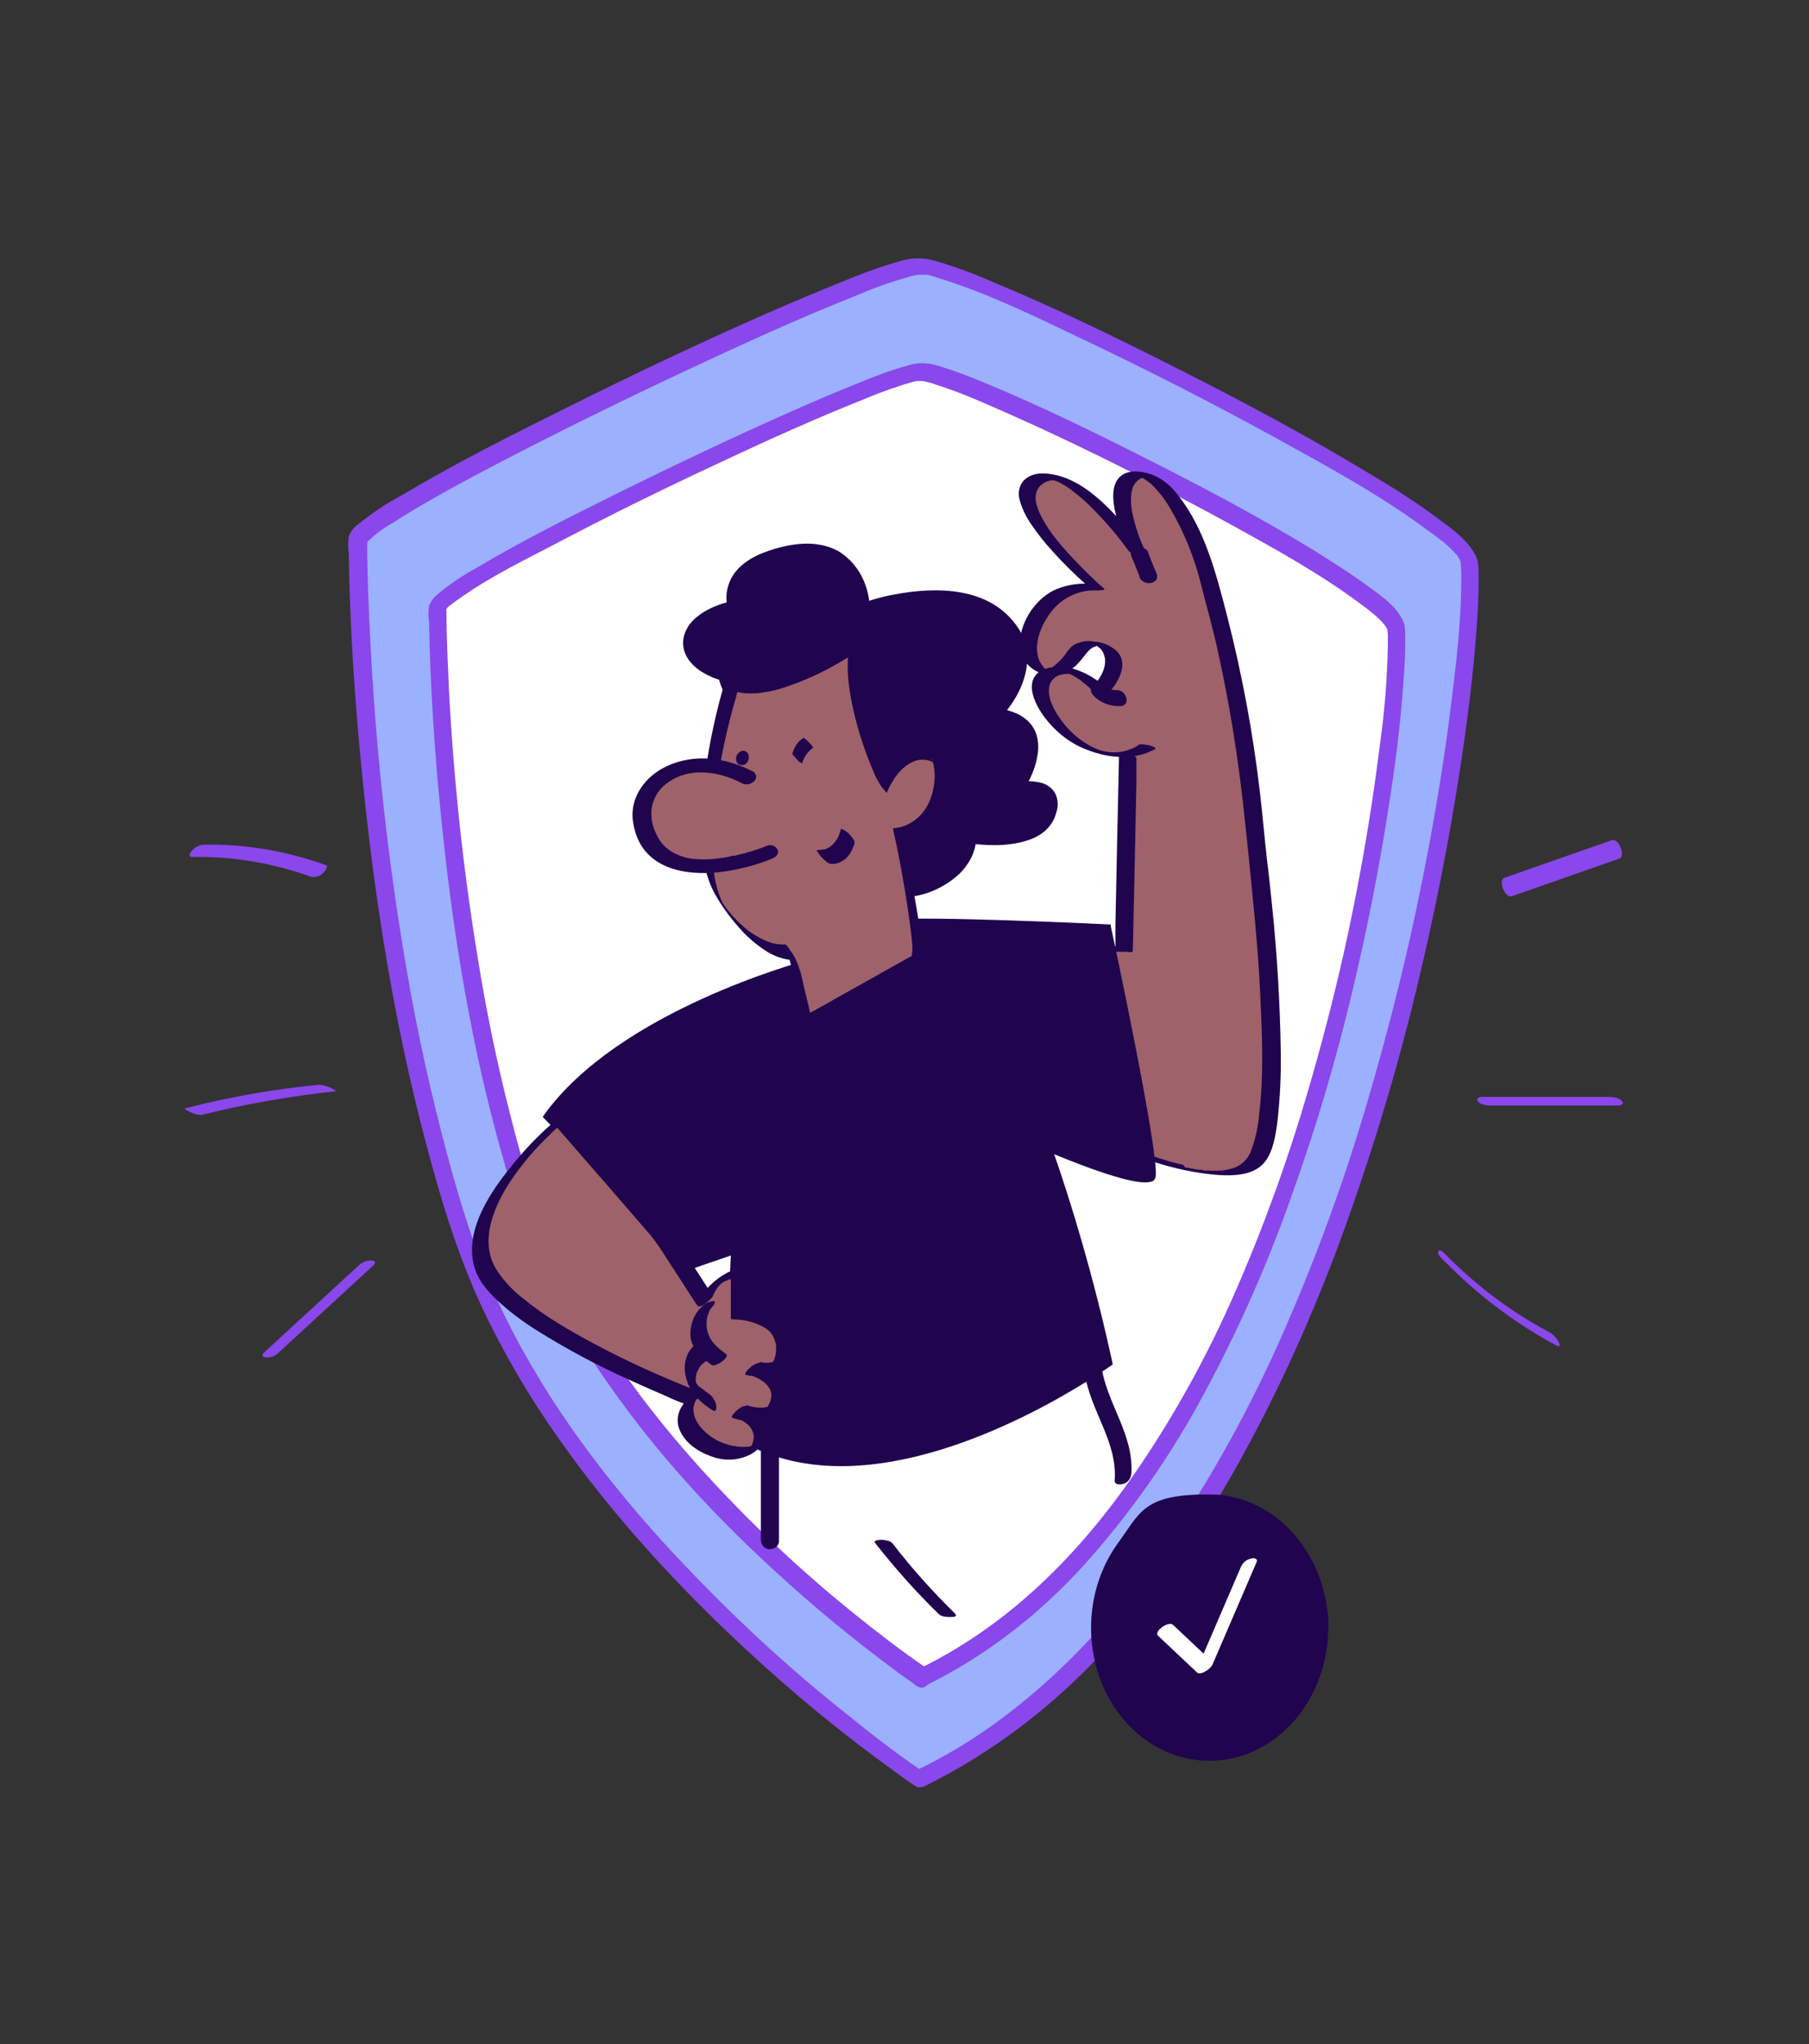 <svg width="201" height="227" viewBox="0 0 201 227" fill="none" xmlns="http://www.w3.org/2000/svg">
<rect x="0" y="0" width="201" height="227" fill="#333333" stroke="none"/>
<path d="M102.148 197.535C102.148 197.535 62.913 171.248 51.577 137.607C40.24 103.965 39.758 63.105 39.758 59.882C39.758 56.658 96.4 29.464 102.148 29.464C107.897 29.464 161.564 56.205 163.172 62.197C164.78 68.19 154.328 172.519 102.148 197.535Z" fill="#9BB0FF"/>
<path d="M102.63 196.763C99.374 194.584 96.52 192.314 93.425 189.817C86.39 184.187 79.797 177.922 73.606 171.158C66.41 163.213 59.777 154.269 55.154 144.145C52.501 138.379 50.692 132.114 49.084 125.894C47.315 119.038 45.868 112.092 44.742 105.055C42.893 93.705 41.687 82.264 41.124 70.733C40.964 67.646 40.843 64.604 40.803 61.517V60.064C40.803 60.109 40.682 60.382 40.803 60.245L40.883 60.155C40.883 60.155 40.964 60.064 40.803 60.2L40.923 60.064L41.526 59.519C42.13 59.02 42.733 58.566 43.416 58.203C44.421 57.567 45.426 56.931 46.431 56.341C49.124 54.752 51.898 53.254 54.672 51.801C61.707 48.124 68.822 44.628 75.978 41.268C82.37 38.272 88.802 35.321 95.354 32.733C97.244 31.916 99.213 31.235 101.183 30.69C101.465 30.599 101.746 30.554 102.068 30.509C102.228 30.509 102.51 30.509 102.148 30.509H102.47C102.59 30.509 102.711 30.509 102.831 30.509C102.47 30.509 102.872 30.509 103.032 30.509C103.394 30.599 103.756 30.69 104.118 30.826C109.625 32.506 114.811 35.048 120.037 37.545C127.434 41.041 134.71 44.764 141.906 48.714C147.735 51.937 153.725 55.161 159.111 59.247C158.951 59.111 159.272 59.337 159.312 59.383L159.634 59.61C159.835 59.791 160.076 59.973 160.277 60.109C160.639 60.382 160.961 60.7 161.282 61.017C161.443 61.154 161.564 61.29 161.684 61.426L161.845 61.608H161.885C161.885 61.653 162.126 62.016 162.126 62.016C162.247 62.198 162.287 62.334 162.207 62.152C162.247 62.243 162.247 62.334 162.287 62.425C162.247 62.152 162.368 62.606 162.287 62.425C162.287 62.606 162.327 62.788 162.327 62.969C162.368 63.514 162.368 64.059 162.368 64.604C162.327 68.962 161.885 72.912 161.363 77.18C160.559 83.944 159.433 90.709 158.106 97.383C156.458 105.691 154.408 113.908 152.036 121.989C149.463 130.842 146.328 139.423 142.67 147.777C138.971 156.221 134.549 164.257 129.404 171.702C124.379 178.876 118.55 185.322 111.796 190.453C108.58 192.904 105.163 194.993 101.625 196.672C100.46 197.217 101.746 198.806 102.711 198.352C110.268 194.629 117.143 189.408 123.052 182.916C129.082 176.379 134.187 168.842 138.529 160.806C142.951 152.634 146.73 144.008 149.865 135.11C152.88 126.62 155.453 117.994 157.544 109.187C159.353 101.65 160.88 94.023 162.086 86.305C162.971 80.721 163.694 75.046 164.096 69.416C164.217 67.737 164.297 66.057 164.297 64.377C164.297 62.697 164.297 62.288 163.815 61.426C162.89 59.791 161.162 58.611 159.755 57.567C157.343 55.751 154.81 54.162 152.277 52.664C145.323 48.441 138.167 44.628 130.971 40.996C124.258 37.591 117.464 34.277 110.55 31.416C108.419 30.463 106.248 29.646 104.037 29.01C102.791 28.602 101.505 28.602 100.259 28.919C98.168 29.51 96.078 30.236 94.028 31.099C90.972 32.325 87.957 33.596 84.942 34.912C77.626 38.136 70.35 41.586 63.154 45.173C56.923 48.26 50.692 51.392 44.662 54.979C42.934 55.887 41.285 57.022 39.758 58.248C39.316 58.566 38.954 59.02 38.753 59.565C38.672 60.2 38.672 60.836 38.753 61.471C38.873 69.825 39.436 78.178 40.28 86.441C41.647 100.107 43.818 113.681 47.315 126.893C48.964 133.158 50.853 139.378 53.546 145.143C55.958 150.274 58.812 155.131 62.029 159.671C68.179 168.434 75.375 176.197 83.013 183.279C88.199 188.092 93.626 192.541 99.294 196.627C100.098 197.217 100.902 197.807 101.746 198.352C102.791 198.897 103.796 197.399 102.711 196.672L102.63 196.763Z" fill="#8A47EB"/>
<path d="M102.43 186.185C102.43 186.185 68.621 163.53 58.813 134.52C49.004 105.509 48.642 70.279 48.642 67.464C48.642 64.649 97.485 41.223 102.47 41.223C107.455 41.223 153.725 64.286 155.132 69.462C156.539 74.637 147.454 164.62 102.43 186.185Z" fill="white"/>
<path d="M102.952 185.232C100.219 183.371 97.566 181.328 95.033 179.285C88.963 174.427 83.254 169.024 77.948 163.168C71.757 156.312 66.049 148.64 62.029 139.877C59.737 134.929 58.169 129.572 56.803 124.214C55.275 118.312 54.029 112.32 53.064 106.236C51.456 96.475 50.411 86.623 49.888 76.681C49.768 74.047 49.647 71.369 49.607 68.736V67.465C49.607 67.192 49.526 67.692 49.607 67.555C49.526 67.873 49.526 67.782 49.607 67.601C49.446 67.873 49.486 67.737 49.607 67.601L49.808 67.374C49.808 67.328 49.888 67.283 49.928 67.283C49.687 67.465 50.049 67.147 49.928 67.283C53.466 64.559 57.526 62.561 61.386 60.564C67.415 57.386 73.486 54.389 79.636 51.529C85.144 48.941 90.651 46.444 96.279 44.22C97.968 43.493 99.696 42.903 101.425 42.404L101.827 42.313C102.189 42.222 101.706 42.313 101.988 42.313C102.148 42.313 102.349 42.313 102.51 42.313H102.591L102.952 42.404C103.274 42.495 103.596 42.54 103.877 42.676C105.766 43.266 107.616 43.993 109.465 44.81C112.198 45.99 114.932 47.216 117.625 48.487C123.977 51.484 130.288 54.707 136.519 58.112C141.544 60.882 146.69 63.696 151.353 67.192L151.916 67.601C151.715 67.465 151.996 67.692 152.077 67.737L152.358 67.964C152.68 68.236 152.961 68.463 153.243 68.736C153.484 68.963 153.685 69.19 153.886 69.462L154.006 69.598C154.087 69.689 153.886 69.326 153.966 69.553C154.006 69.644 154.087 69.78 154.127 69.871C154.127 69.644 154.248 70.052 154.127 69.871C154.127 70.098 154.167 70.007 154.167 70.052C154.167 70.189 154.207 70.37 154.207 70.506C154.167 70.052 154.207 70.415 154.207 70.552V71.687C154.127 75.364 153.846 79.041 153.323 82.674C152.599 88.53 151.675 94.205 150.549 99.925C149.142 107.099 147.373 114.181 145.323 121.173C143.112 128.754 140.419 136.2 137.283 143.373C134.107 150.683 130.248 157.629 125.786 164.03C121.525 170.159 116.5 175.698 110.751 180.011C107.977 182.099 105.003 183.915 101.907 185.414C101.465 185.686 101.264 186.322 101.505 186.866C101.787 187.411 102.349 187.411 102.832 187.184C109.384 183.961 115.334 179.421 120.439 173.791C125.585 168.071 130.087 161.669 133.826 154.678C137.645 147.595 140.941 140.15 143.635 132.432C146.248 125.122 148.459 117.677 150.268 110.05C151.836 103.467 153.162 96.838 154.207 90.165C154.971 85.352 155.614 80.54 155.936 75.682C156.057 74.229 156.137 72.776 156.137 71.323C156.137 69.871 156.177 69.417 155.735 68.645C154.971 67.192 153.444 66.148 152.197 65.24C150.107 63.696 147.936 62.334 145.765 60.972C139.776 57.34 133.625 54.072 127.394 50.939C121.645 48.033 115.816 45.173 109.907 42.721C108.018 41.904 106.088 41.178 104.158 40.588C103.073 40.27 101.947 40.224 100.862 40.588C99.053 41.087 97.324 41.723 95.596 42.449C92.942 43.493 90.329 44.628 87.757 45.763C81.405 48.578 75.094 51.575 68.823 54.662C63.436 57.34 58.049 60.019 52.863 63.106C51.376 63.923 49.928 64.877 48.602 66.012C48.2 66.329 47.878 66.738 47.677 67.283C47.597 67.828 47.557 68.418 47.677 69.008C47.798 76.227 48.28 83.445 49.004 90.618C50.17 102.377 52.019 114.136 55.034 125.486C56.481 130.888 58.089 136.336 60.421 141.33C62.511 145.734 64.923 149.911 67.697 153.815C73.003 161.397 79.194 168.116 85.827 174.2C90.289 178.331 94.993 182.19 99.857 185.777C100.54 186.276 101.264 186.776 101.988 187.275C102.912 187.911 104.078 186.095 102.993 185.368L102.952 185.232ZM30.874 150.274L41.486 140.513C41.768 140.241 41.728 140.014 41.326 139.968C40.843 139.923 40.361 140.104 39.959 140.422L29.346 150.183C29.065 150.456 29.105 150.683 29.507 150.728C29.989 150.773 30.472 150.637 30.874 150.274ZM22.392 123.806C27.296 122.58 32.281 121.717 37.306 121.173C37.467 121.173 36.743 120.764 36.663 120.764C36.301 120.582 35.858 120.492 35.456 120.446C30.431 120.946 25.447 121.808 20.542 123.079C20.381 123.125 21.105 123.488 21.145 123.488C21.587 123.715 21.989 123.806 22.392 123.806ZM21.306 95.159C25.849 95.068 30.351 95.84 34.653 97.383C35.095 97.428 35.537 97.292 35.858 96.975C35.979 96.884 36.582 96.203 36.22 96.067C31.798 94.478 27.215 93.706 22.593 93.796C22.11 93.842 21.668 94.069 21.346 94.432C21.186 94.568 20.824 95.159 21.346 95.159H21.306ZM167.996 99.517L179.935 95.34C180.659 95.068 179.855 93.025 179.091 93.297L167.152 97.474C166.428 97.701 167.192 99.789 167.996 99.517ZM165.544 122.762H179.775C180.056 122.762 180.498 122.625 180.217 122.262C179.935 121.899 179.252 121.808 178.89 121.808H164.659C164.378 121.808 163.936 121.944 164.217 122.308C164.499 122.671 165.182 122.762 165.544 122.762ZM160.559 140.104C164.257 143.873 168.438 147.005 172.941 149.411C173.262 149.593 173.383 149.457 173.222 149.094C172.981 148.594 172.619 148.231 172.217 147.959C167.956 145.734 164.056 142.783 160.559 139.242C160.438 139.106 159.916 138.606 159.795 138.969C159.675 139.333 160.398 139.968 160.559 140.104Z" fill="#8A47EB"/>
<path d="M127.354 83.037C123.052 85.488 117.786 82.038 116.098 78.406C114.409 74.774 117.263 74.365 118.711 74.547C120.158 74.728 122.208 76.726 122.208 76.726C126.067 72.549 121.444 70.052 119.716 72.368C117.987 74.683 116.5 75.455 115.093 74.047C113.686 72.64 114.007 69.871 116.138 67.283C118.268 64.695 121.726 65.195 121.726 65.195C121.726 65.195 111.073 55.978 114.932 53.345C118.791 50.712 126.308 61.29 126.308 61.29C126.308 61.29 123.052 54.707 125.545 52.982C128.037 51.257 132.379 56.659 134.67 66.148C134.67 66.148 138.127 77.271 139.615 94.977C139.615 94.977 143.273 124.033 139.414 128.891C135.554 133.748 117.304 124.305 117.304 124.305L113.927 105.192L124.741 105.464L125.183 84.081" fill="#9F616A"/>
<path d="M126.389 82.809C125.022 83.627 123.454 83.763 121.967 83.218C120.439 82.582 119.073 81.538 118.027 80.131C117.264 79.132 116.178 77.362 116.661 75.954C116.862 75.5 117.223 75.137 117.625 75.001C117.987 74.865 118.389 74.819 118.791 74.819H118.952H118.751C118.872 74.819 118.992 74.91 119.113 74.955C119.475 75.137 119.796 75.364 120.118 75.591C120.52 75.909 120.922 76.227 121.284 76.59C121.565 76.771 121.887 76.907 122.208 76.953C122.409 76.998 123.012 77.135 123.173 76.953C124.258 75.772 125.505 73.639 124.017 72.231C123.294 71.641 122.449 71.278 121.525 71.233C120.761 71.096 119.997 71.233 119.274 71.641C118.912 71.913 118.63 72.231 118.389 72.64C117.987 73.185 117.465 73.684 116.942 74.093C116.741 74.229 116.54 74.32 116.339 74.41C116.259 74.456 116.098 74.456 116.058 74.501C116.017 74.547 116.781 74.819 116.5 74.592C116.098 74.32 115.776 73.911 115.535 73.457C114.49 71.233 116.259 68.145 117.826 66.874C118.711 66.193 119.756 65.739 120.841 65.603C121.163 65.558 121.444 65.558 121.766 65.558C122.088 65.558 122.248 65.603 121.846 65.558H121.967C122.007 65.558 122.892 65.558 122.691 65.376C121.686 64.513 120.681 63.514 119.756 62.561C118.188 60.927 116.54 59.156 115.535 57.022C115.213 56.296 114.892 55.388 115.173 54.616C115.294 54.253 115.535 53.935 115.816 53.754C115.977 53.617 116.178 53.526 116.379 53.436C116.46 53.436 116.58 53.436 116.661 53.345C116.701 53.345 116.942 53.345 116.821 53.345H116.982C116.862 53.345 116.902 53.345 116.982 53.345C116.661 53.345 117.063 53.345 116.902 53.345C116.741 53.345 116.982 53.345 117.022 53.345C116.821 53.345 117.143 53.345 117.183 53.345C117.143 53.345 117.424 53.436 117.505 53.481C118.027 53.708 118.51 54.026 118.952 54.344C119.997 55.115 120.962 55.978 121.846 56.931C123.133 58.248 124.299 59.656 125.424 61.199C125.665 61.517 126.309 61.562 126.63 61.608C126.751 61.608 127.515 61.699 127.354 61.426C126.711 60.109 126.188 58.657 125.866 57.204C125.665 56.251 125.545 55.206 125.826 54.253C125.947 53.844 126.228 53.481 126.55 53.254C126.67 53.163 126.751 53.118 126.871 53.072C126.992 53.027 127.072 53.072 127.193 52.982C127.113 52.982 127.072 52.982 127.153 52.982H126.952C126.791 52.982 126.912 52.982 126.952 52.982C126.871 52.982 126.791 52.982 126.711 52.982C126.711 52.982 126.871 52.982 126.952 53.072C127.273 53.254 127.595 53.481 127.917 53.754C128.68 54.48 129.364 55.343 129.927 56.296C131.535 58.974 132.741 61.971 133.504 65.103C134.107 67.51 134.791 69.871 135.313 72.277C136.64 78.269 137.605 84.308 138.248 90.437C138.57 93.297 138.851 96.157 139.132 99.017C139.534 103.058 139.896 107.099 140.057 111.139C140.258 115.361 140.419 119.629 139.896 123.806C139.776 125.259 139.454 126.666 138.931 127.982C138.409 129.117 137.444 129.708 136.318 129.889C135.635 130.026 134.911 130.025 134.228 129.98H133.786C133.786 129.935 133.464 129.889 133.464 129.889H133.263C132.821 129.844 132.379 129.753 131.896 129.662H131.695C131.695 129.617 131.454 129.344 131.454 129.344C131.213 129.299 130.932 129.208 130.69 129.163C130.208 129.027 129.806 128.936 129.404 128.8C128.439 128.527 127.515 128.164 126.59 127.846C123.856 126.848 121.163 125.667 118.55 124.396L118.108 124.169L118.389 124.396L117.264 117.949L115.455 107.689L115.053 105.328L114.53 105.464L123.977 105.691H125.344C125.384 105.737 125.866 105.782 125.866 105.6L126.027 98.382L126.268 86.895V84.217C126.309 83.763 124.339 83.581 124.339 83.854L124.178 91.072L123.937 102.558V105.237C123.897 105.237 124.419 105.101 124.419 105.101L114.972 104.874H113.605C113.565 104.829 113.043 104.829 113.083 104.965L115.012 115.951L116.178 122.535C116.218 123.034 116.299 123.533 116.419 123.987C116.5 124.26 116.781 124.351 117.022 124.441C120.56 126.212 124.218 127.756 127.957 128.936C130.409 129.753 132.942 130.298 135.474 130.479C137.082 130.57 139.253 130.525 140.459 129.117C141.464 127.937 141.745 126.03 141.946 124.441C142.228 121.944 142.348 119.402 142.308 116.859C142.228 111.411 141.906 106.009 141.343 100.606C141.183 99.017 141.022 97.428 140.821 95.839C140.499 93.161 140.298 90.482 139.977 87.849C139.213 81.357 138.007 74.91 136.399 68.599C135.153 63.787 133.866 58.657 130.811 54.889C130.128 53.98 129.243 53.254 128.238 52.8C127.233 52.392 125.907 52.119 124.902 52.618C122.731 53.754 124.017 57.522 124.66 59.292C124.902 59.928 125.183 60.563 125.464 61.154L127.394 61.381C126.389 59.973 125.304 58.657 124.138 57.431C122.289 55.433 120.118 53.481 117.545 52.8C116.419 52.528 114.972 52.346 113.967 53.163C113.364 53.617 113.083 54.48 113.244 55.297C113.485 56.341 113.967 57.34 114.57 58.203C115.294 59.292 116.098 60.291 116.982 61.245C118.188 62.606 119.515 63.878 120.841 65.058L121.565 64.876C120.158 64.695 118.711 64.876 117.384 65.421C115.294 66.284 113.404 68.781 113.324 71.369C113.244 73.957 115.656 75.319 117.746 74.91C118.952 74.683 119.836 73.684 120.6 72.685C120.841 72.368 121.123 72.05 121.485 71.868L121.846 71.732C122.047 71.686 122.168 71.732 121.887 71.686C121.605 71.641 121.726 71.641 121.887 71.732L122.248 72.004C122.53 72.277 122.691 72.685 122.771 73.094C122.932 74.365 122.088 75.546 121.324 76.363L123.253 76.726C122.128 75.546 120.761 74.728 119.314 74.274C118.108 74.002 116.178 73.82 115.173 74.865C113.927 76.181 115.173 78.451 116.017 79.586C117.304 81.311 118.992 82.628 120.922 83.309C123.294 84.217 126.067 84.444 128.359 83.173C128.6 83.037 127.756 82.764 127.716 82.764C127.314 82.719 126.751 82.537 126.389 82.764V82.809Z" fill="#20044E"/>
<path d="M124.258 77.498C123.494 77.543 122.771 77.271 122.208 76.681L124.258 77.498Z" fill="white"/>
<path d="M124.017 76.635C123.776 76.635 123.575 76.59 123.374 76.545L123.615 76.635C123.454 76.59 123.253 76.499 123.093 76.454L123.334 76.59C123.173 76.499 123.012 76.409 122.892 76.272L123.093 76.454C123.012 76.409 122.972 76.318 122.892 76.272C122.691 76.091 122.449 75.954 122.168 75.909C121.927 75.864 121.686 75.909 121.485 76.045C121.324 76.181 121.203 76.363 121.203 76.59C121.203 76.817 121.324 77.09 121.485 77.226C122.047 77.816 122.731 78.179 123.495 78.315C123.816 78.406 124.138 78.406 124.459 78.406C124.781 78.406 124.902 78.315 125.062 78.134C125.183 77.952 125.223 77.725 125.143 77.498C124.982 76.908 124.5 76.59 124.017 76.635ZM128.56 63.833C128.52 63.742 128.479 63.606 128.439 63.515L128.198 62.97L127.716 61.744C127.675 61.608 127.595 61.517 127.595 61.381C127.555 61.154 127.314 60.972 127.153 60.882C126.912 60.745 126.63 60.7 126.389 60.745C126.148 60.791 125.947 60.882 125.786 61.063C125.665 61.2 125.625 61.426 125.665 61.654C125.706 61.744 125.746 61.88 125.786 61.971L126.027 62.516L126.51 63.742C126.55 63.878 126.59 63.969 126.63 64.105C126.67 64.332 126.912 64.514 127.072 64.605C127.314 64.741 127.595 64.786 127.836 64.741C128.077 64.695 128.278 64.605 128.439 64.423C128.56 64.287 128.6 64.06 128.56 63.833ZM112.198 125.804C112.198 125.804 127.756 132.932 128.198 130.616C128.64 128.301 123.253 102.877 123.253 102.877C123.253 102.877 102.068 101.878 99.133 102.377C96.199 102.877 112.198 125.804 112.198 125.804Z" fill="#20044E"/>
<path d="M127.233 131.297C123.776 131.297 113.404 126.575 112.118 125.985H112.038C111.997 125.894 108.42 120.764 105.003 115.362C98.008 104.329 98.49 103.013 98.611 102.559C98.691 102.332 98.852 102.15 99.093 102.15C102.028 101.651 122.409 102.604 123.253 102.65H123.414V102.831C123.655 103.875 128.881 128.391 128.399 130.707C128.359 130.888 128.238 131.07 128.077 131.161C127.836 131.252 127.515 131.297 127.233 131.297ZM112.319 125.577C116.178 127.347 126.349 131.66 127.876 130.752C127.957 130.707 127.997 130.616 127.997 130.571C128.359 128.8 124.942 111.911 123.093 103.104C121.163 103.013 101.907 102.105 99.174 102.604C99.093 102.604 99.053 102.65 99.013 102.74C98.329 104.556 106.611 117.405 112.319 125.577ZM89.445 106.963C89.445 106.963 68.943 112.32 60.581 124.033L77.023 140.649L95.113 134.475L89.445 106.963Z" fill="#20044E"/>
<path d="M76.943 140.876L60.3 124.032L60.421 123.851C68.702 112.228 89.204 106.78 89.405 106.69H89.606C89.606 106.644 89.646 106.871 89.646 106.871L95.314 134.565L76.943 140.876ZM60.863 123.987L77.064 140.376L94.832 134.293L89.284 107.234C87.154 107.779 68.702 113.182 60.863 123.987Z" fill="#20044E"/>
<path d="M81.486 159.217C81.486 159.217 77.747 110.276 94.751 102.785C111.756 95.294 123.374 151.409 123.374 151.409C123.374 151.409 97.927 170.023 81.486 159.217Z" fill="#20044E"/>
<path d="M93.465 162.804C89.244 162.804 85.063 161.851 81.405 159.445H81.325V159.263C80.802 150.773 80.882 142.283 81.566 133.839C82.651 121.762 85.827 106.553 94.711 102.604C97.163 101.514 99.937 101.696 102.269 103.194C107.656 106.417 112.922 115.497 117.826 130.207C120.118 137.108 122.047 144.19 123.615 151.363V151.5C123.655 151.5 123.535 151.59 123.535 151.59C123.253 151.726 107.937 162.804 93.465 162.804ZM81.686 159.081C97.284 169.16 121.243 152.635 123.133 151.272C122.53 148.503 114.329 110.866 102.028 103.557C99.817 102.15 97.163 101.923 94.832 103.012C78.551 110.185 81.486 156.403 81.686 159.081ZM107.575 92.661C107.575 92.661 115.294 93.932 116.419 90.346C117.545 86.759 112.64 87.894 112.64 87.894C112.64 87.894 118.027 80.403 110.188 79.54C110.188 79.54 116.459 73.729 111.113 68.917C105.766 64.105 95.757 67.963 95.757 67.963C95.757 67.963 95.716 60.109 87.797 61.562C79.877 63.015 82.008 67.6 82.008 67.6C82.008 67.6 76.943 68.463 76.903 71.141C76.862 73.82 80.762 74.683 80.762 74.683C80.762 74.683 82.531 82.31 89.405 80.812L96.48 90.119C96.48 90.119 94.269 93.751 96.963 97.246C99.656 100.742 108.138 97.61 107.575 92.661Z" fill="#20044E"/>
<path d="M107.213 93.569C109.424 93.933 111.917 94.023 114.088 93.342C115.575 92.888 116.942 91.935 117.384 90.164C117.625 89.438 117.545 88.621 117.183 87.985C116.781 87.395 116.218 87.032 115.575 86.896C114.57 86.669 113.485 86.714 112.48 86.986L113.364 88.303C114.851 86.215 116.459 82.401 114.329 80.176C113.324 79.132 111.836 78.769 110.51 78.587L110.711 80.131C113.324 77.725 115.454 73.276 113.163 69.78C110.068 65.058 103.957 65.149 99.374 66.012C98.088 66.239 96.802 66.602 95.596 67.056L96.641 67.646C96.601 64.922 95.274 62.47 93.144 61.199C90.772 59.883 87.837 60.337 85.425 61.154C83.656 61.744 81.566 62.879 80.923 65.013C80.601 66.012 80.641 67.101 81.043 68.055L82.088 66.602C80.4 66.874 78.631 67.464 77.264 68.645C76.38 69.417 75.737 70.597 75.938 71.868C76.139 73.139 77.104 74.093 78.109 74.683C78.792 75.092 79.556 75.409 80.32 75.591L79.757 74.955C80.481 77.997 82.531 80.676 85.184 81.538C86.591 81.947 88.038 81.992 89.485 81.629L88.601 81.448L94.792 89.574L95.636 90.755V89.62C93.827 92.616 94.39 97.383 97.485 98.972C100.299 100.425 104.078 99.29 106.409 97.201C107.736 96.021 108.661 94.25 108.46 92.298C108.339 91.072 106.45 91.799 106.53 92.888C106.57 93.433 106.49 93.978 106.289 94.477C106.088 94.931 105.806 95.385 105.445 95.749C105.043 96.203 104.56 96.566 104.038 96.793L103.555 97.065C103.555 97.065 103.354 97.156 103.515 97.065L103.314 97.156C102.992 97.292 102.631 97.428 102.309 97.519C101.224 97.837 100.098 97.837 99.053 97.519C98.57 97.383 98.088 97.065 97.726 96.657C97.083 95.885 96.641 94.931 96.48 93.887C96.4 93.07 96.48 92.253 96.721 91.481C96.802 91.209 96.922 90.936 97.043 90.664C97.083 90.573 97.123 90.528 97.163 90.437C97.043 90.755 97.083 90.618 97.123 90.528C97.365 90.21 97.365 89.71 97.123 89.393L91.375 81.72L90.289 80.267C90.209 80.131 90.088 80.04 89.968 79.949C89.606 79.768 89.204 79.949 88.802 79.995C88.44 80.04 88.118 80.086 87.757 80.086C85.907 80.086 84.179 79.087 83.053 77.407C83.013 77.362 82.973 77.271 82.933 77.225L82.772 76.953C82.651 76.771 82.531 76.544 82.45 76.363C82.29 76.045 82.129 75.682 82.008 75.319C81.928 75.046 81.847 74.819 81.727 74.547C81.606 74.274 81.767 74.774 81.727 74.547C81.727 74.516 81.713 74.486 81.686 74.456C81.646 74.138 81.405 73.866 81.124 73.82C80.963 73.775 80.842 73.73 80.681 73.684H80.521C80.4 73.593 80.641 73.684 80.44 73.593C80.239 73.503 80.079 73.457 79.877 73.366C79.114 73.003 78.39 72.549 78.028 71.732C77.908 71.414 77.868 71.051 77.908 70.688C77.908 70.733 77.988 70.506 77.988 70.461C77.908 70.597 78.028 70.415 78.028 70.37C78.028 70.325 78.229 70.098 78.189 70.188C78.149 70.279 78.35 70.007 78.39 70.007C78.43 70.007 78.631 69.825 78.551 69.871C78.471 69.916 78.712 69.78 78.752 69.734C78.953 69.598 79.154 69.507 79.355 69.371C79.395 69.326 79.636 69.235 79.596 69.235L79.797 69.144C80.038 69.053 80.239 68.963 80.44 68.917C80.802 68.781 81.164 68.69 81.566 68.599C81.686 68.554 81.807 68.554 81.928 68.509C82.129 68.463 81.646 68.554 81.847 68.509C82.41 68.418 83.214 67.828 82.892 67.056C82.892 67.01 82.852 66.965 82.852 66.92C82.852 66.874 82.812 66.829 82.812 66.783C82.852 66.829 82.852 66.965 82.812 66.738C82.772 66.556 82.732 66.375 82.732 66.148V66.012C82.732 65.875 82.732 65.739 82.772 65.648C82.772 65.558 82.892 65.149 82.812 65.421C82.852 65.285 82.892 65.149 82.973 65.013C83.013 64.967 83.013 64.877 83.053 64.831C82.973 65.013 83.013 64.877 83.094 64.786L83.214 64.604C83.254 64.559 83.415 64.332 83.335 64.423C83.254 64.513 83.415 64.332 83.455 64.332L83.697 64.105L83.897 63.923C83.897 63.923 84.018 63.832 83.938 63.878C83.857 63.923 84.058 63.787 84.058 63.787C84.46 63.515 84.862 63.288 85.305 63.151C87.314 62.38 89.887 61.88 91.817 62.788C92.46 63.061 93.063 63.56 93.505 64.15C93.546 64.241 93.626 64.286 93.666 64.377C93.586 64.241 93.706 64.423 93.706 64.468C93.787 64.604 93.907 64.786 93.988 64.922C94.148 65.24 94.269 65.558 94.39 65.875L94.47 66.102C94.47 66.148 94.55 66.375 94.51 66.284C94.47 66.193 94.55 66.375 94.55 66.42V66.647C94.631 66.92 94.711 67.192 94.751 67.464C94.792 67.737 94.792 67.964 94.832 68.236C94.832 68.781 95.555 68.963 95.877 68.826C96.761 68.509 97.686 68.236 98.611 68.009C99.495 67.782 100.379 67.646 101.264 67.555C102.349 67.419 103.475 67.374 104.56 67.419C106.691 67.555 108.902 68.191 110.55 69.78C111.434 70.552 112.037 71.641 112.279 72.867C112.399 73.82 112.238 74.774 111.877 75.636C111.515 76.544 110.992 77.362 110.389 78.043L110.188 78.27H110.148C110.148 78.315 109.867 78.633 109.867 78.633C109.786 78.724 109.706 78.814 109.585 78.905C109.143 79.314 109.022 80.358 109.786 80.449C110.389 80.494 110.992 80.63 111.555 80.812C111.957 80.948 112.319 81.175 112.64 81.402C112.801 81.538 112.922 81.675 113.042 81.811C113.163 81.947 113.042 81.765 113.123 81.902C113.163 81.992 113.203 82.083 113.284 82.174C113.444 82.446 113.485 82.719 113.485 83.037V83.309C113.485 83.173 113.485 83.445 113.485 83.309V83.445C113.485 83.627 113.444 83.854 113.404 84.035L113.284 84.58C113.243 84.762 113.284 84.535 113.284 84.535C113.284 84.535 113.243 84.626 113.243 84.671C113.243 84.716 113.163 84.853 113.163 84.943C113.042 85.261 112.922 85.579 112.761 85.897C112.681 86.033 112.64 86.169 112.56 86.305V86.396C112.6 86.26 112.48 86.487 112.439 86.532C112.279 86.85 112.078 87.123 111.877 87.395C111.635 87.667 111.635 88.121 111.796 88.439C112.037 88.712 112.399 88.848 112.721 88.712C112.922 88.666 112.761 88.712 112.681 88.712C112.841 88.712 113.002 88.666 113.163 88.621C113.364 88.621 113.565 88.575 113.766 88.575H114.289C114.53 88.575 114.088 88.53 114.369 88.575C114.57 88.621 114.811 88.621 115.012 88.712C115.253 88.757 114.892 88.666 115.052 88.712L115.213 88.802H115.334C115.495 88.939 115.253 88.802 115.374 88.893C115.414 88.939 115.615 89.211 115.495 89.029C115.535 89.075 115.655 89.393 115.575 89.211C115.655 89.483 115.655 89.756 115.575 89.983C115.535 90.074 115.535 90.164 115.495 90.255C115.454 90.346 115.414 90.437 115.374 90.482C115.374 90.437 115.454 90.301 115.374 90.482C115.334 90.528 115.052 90.845 115.253 90.664C115.173 90.755 115.052 90.845 114.932 90.936C115.133 90.755 114.771 91.027 114.731 91.072C114.691 91.118 114.53 91.209 114.409 91.254C114.128 91.39 114.61 91.163 114.329 91.299H114.168C114.007 91.39 113.846 91.436 113.686 91.526C113.123 91.663 112.52 91.799 111.917 91.799C111.314 91.844 110.711 91.844 110.108 91.844H109.625C109.625 91.799 109.344 91.799 109.344 91.799C109.103 91.799 108.862 91.753 108.62 91.708C108.379 91.663 108.178 91.663 107.977 91.617C107.455 91.526 106.932 91.844 106.731 92.344C106.57 92.707 106.691 93.161 107.012 93.388C107.053 93.524 107.133 93.569 107.213 93.569Z" fill="#20044E"/>
<path d="M101.907 107.053C102.39 105.01 99.857 92.933 99.857 92.933C99.857 92.933 104.038 92.843 104.44 87.667C104.842 82.492 100.138 81.992 97.927 87.213C97.927 87.213 92.983 76.635 95.555 70.778C95.555 70.778 86.792 77.18 81.284 75.999C81.284 75.999 75.697 93.796 80.199 100.425C84.099 106.19 87.797 105.782 87.797 105.782L88.239 106.962L89.887 113.772L101.907 107.053Z" fill="#9F616A"/>
<path d="M102.55 107.961C102.671 107.144 102.631 106.281 102.51 105.464C102.39 104.102 102.148 102.786 101.947 101.469C101.545 99.108 101.103 96.702 100.621 94.341C100.621 94.25 100.46 93.887 100.5 93.796C100.46 93.842 100.741 93.796 100.822 93.796C101.586 93.706 102.349 93.388 102.993 92.888C104.078 92.071 104.802 90.8 105.003 89.347C105.324 87.758 105.043 86.078 104.158 84.762C103.314 83.445 102.349 82.356 100.822 82.719C99.174 83.127 98.048 84.762 97.365 86.351L98.57 87.985C98.008 86.759 97.525 85.488 97.083 84.172C96.159 81.629 95.636 78.905 95.475 76.181C95.395 74.638 95.676 73.094 96.239 71.687C96.359 71.46 95.113 69.825 94.993 69.871C92.581 71.641 90.008 73.049 87.314 74.093C85.425 74.819 83.375 75.409 81.325 75.182C81.164 75.182 80.842 75.046 80.722 75.137C80.681 75.182 80.641 75.364 80.641 75.409L80.279 76.635C79.275 80.176 78.591 83.763 78.149 87.44C77.747 91.299 77.546 95.749 79.395 99.199C80.159 100.561 81.043 101.787 82.048 102.922C82.852 103.875 83.777 104.692 84.782 105.373C85.827 106.145 87.033 106.554 88.279 106.645H88.44L87.274 105.01C87.395 105.373 87.556 105.737 87.676 106.1C87.757 106.281 87.636 106.009 87.676 106.145V106.418C87.716 106.418 88.239 108.642 88.239 108.642L89.284 112.91C89.325 113.137 90.289 114.771 90.49 114.68L100.983 108.824L102.47 108.007C102.51 108.007 101.505 106.054 101.224 106.191L90.772 112.047L89.284 112.864L90.531 114.59L89.485 110.231C89.325 109.505 89.124 108.733 88.963 108.007C88.802 107.507 88.641 107.008 88.4 106.508C88.239 106.145 87.998 105.782 87.757 105.464C87.676 105.328 87.395 104.874 87.234 104.874C86.43 104.919 85.626 104.738 84.903 104.375C84.018 103.966 83.214 103.467 82.49 102.786C81.968 102.332 81.526 101.878 81.084 101.333C80.882 101.106 80.722 100.879 80.521 100.606C80.481 100.561 80.239 100.152 80.36 100.425C80.481 100.606 80.36 100.379 80.32 100.334C79.556 98.79 79.275 96.974 79.154 95.204C79.033 93.115 79.114 91.027 79.395 88.939C79.837 85.443 80.521 81.947 81.445 78.587C81.566 78.179 81.686 77.77 81.807 77.316C81.807 77.225 81.888 76.908 81.928 76.862C81.968 76.817 82.45 76.953 82.571 76.953C82.812 76.998 83.013 76.998 83.254 76.998C83.737 76.998 84.179 76.998 84.661 76.908C85.666 76.771 86.631 76.544 87.596 76.181C90.651 75.137 93.546 73.593 96.199 71.641L94.953 69.825C93.867 72.322 94.108 75.319 94.631 77.952C95.113 80.358 95.837 82.719 96.761 84.989C96.963 85.443 97.163 85.942 97.365 86.396C97.566 86.759 97.766 87.123 98.008 87.44C98.048 87.486 98.53 88.076 98.53 88.031C99.133 86.578 100.098 85.17 101.465 84.58C101.947 84.353 102.47 84.308 102.993 84.399C103.234 84.444 103.475 84.535 103.676 84.671C103.756 84.716 103.877 84.853 103.957 84.898C103.475 84.58 103.314 83.763 103.555 84.353C104.118 85.806 103.837 87.804 103.194 89.166C102.711 90.21 101.867 91.072 100.902 91.526C100.38 91.799 99.817 91.935 99.214 91.98C100.058 95.794 100.741 99.653 101.224 103.512C101.304 104.329 101.465 105.283 101.304 106.1C101.264 106.372 101.706 106.872 101.827 107.053C101.907 107.235 102.55 107.961 102.55 107.961Z" fill="#20044E"/>
<path d="M85.505 94.613C85.505 94.613 75.214 98.972 72.079 93.206C68.943 87.44 76.018 82.582 83.013 86.305" fill="#9F616A"/>
<path d="M85.184 93.933C84.299 94.296 83.415 94.569 82.531 94.796L81.968 94.932L81.646 95.022H81.405C80.923 95.159 80.481 95.249 79.998 95.295C79.073 95.431 78.149 95.477 77.224 95.386C76.38 95.34 75.536 95.068 74.772 94.659C73.968 94.205 73.325 93.524 72.923 92.616C72.4 91.618 72.24 90.437 72.481 89.347C72.762 88.349 73.325 87.531 74.089 86.987C76.501 85.125 79.877 85.625 82.37 86.941C82.812 87.214 83.375 87.123 83.777 86.76C84.018 86.578 84.099 86.169 83.897 85.897C83.857 85.806 83.777 85.716 83.656 85.67C80.681 84.126 77.184 83.627 74.089 85.08C71.878 86.079 69.868 88.439 70.35 91.345C71.275 97.247 77.586 97.429 81.686 96.566C83.094 96.294 84.46 95.885 85.787 95.34C86.149 95.204 86.631 94.841 86.39 94.341C86.149 93.842 85.546 93.751 85.184 93.933Z" fill="#20044E"/>
<path d="M94.189 92.798C94.189 92.798 93.706 95.204 91.616 95.113L94.189 92.798Z" fill="white"/>
<path d="M93.425 92.072C93.264 92.753 92.983 93.343 92.5 93.797C92.299 94.024 92.018 94.16 91.736 94.296H91.817C91.535 94.296 91.214 94.387 90.892 94.387C90.571 94.387 90.852 94.569 90.852 94.614C90.973 94.796 91.093 94.977 91.254 95.159C91.455 95.34 91.656 95.567 91.857 95.704C91.978 95.84 92.138 95.885 92.299 95.931C92.983 95.976 93.626 95.704 94.148 95.159C94.47 94.796 94.711 94.342 94.872 93.888C94.912 93.797 94.952 93.706 94.952 93.57C94.952 93.434 94.912 93.297 94.832 93.207C94.671 92.98 94.51 92.798 94.349 92.616C94.189 92.435 93.988 92.299 93.787 92.162C93.746 92.162 93.465 91.981 93.425 92.072ZM83.174 83.854C83.294 84.353 83.013 84.853 82.611 84.944H82.531C81.686 85.08 81.526 83.9 82.209 83.491C82.531 83.264 82.933 83.355 83.134 83.718C83.134 83.763 83.174 83.809 83.174 83.854Z" fill="#20044E"/>
<path d="M62.431 124.305C62.431 124.305 51.296 133.475 53.667 140.376C56.039 147.277 76.983 155.222 76.983 155.222C76.983 155.222 75.174 156.72 76.903 158.99C78.632 161.26 83.375 162.441 84.38 159.898C85.385 157.356 82.129 156.675 82.129 156.675C82.129 156.675 85.064 157.901 86.27 155.404C87.476 152.907 83.616 151.908 83.616 151.908C83.616 151.908 86.832 152.816 87.033 149.32C87.234 145.824 81.968 145.824 81.968 145.824V141.239C81.968 141.239 79.315 141.738 78.23 144.326L73.486 136.971L62.431 124.305Z" fill="#9F616A"/>
<path d="M62.029 124.169C59.938 125.894 58.049 127.891 56.361 130.071C54.19 132.84 51.416 137.108 52.823 141.057C53.305 142.419 54.31 143.509 55.275 144.417C56.602 145.643 58.049 146.732 59.577 147.686C62.913 149.774 66.37 151.636 69.948 153.225C71.315 153.86 72.682 154.45 74.049 155.041C74.732 155.358 75.415 155.676 76.139 155.903C76.179 155.903 76.219 155.903 76.219 155.949L76.621 155.177C75.697 155.949 75.013 157.174 75.415 158.491C75.938 160.171 77.586 161.215 79.033 161.714C80.44 162.259 82.008 162.214 83.415 161.487C84.541 160.852 86.068 159.263 85.305 157.674C84.862 156.811 83.817 156.312 82.973 156.13C82.571 156.039 82.089 156.403 81.807 156.675C81.727 156.766 81.084 157.311 81.405 157.447C82.973 158.037 84.702 157.719 85.988 156.584C86.752 155.949 87.596 154.859 87.395 153.724C87.234 152.907 86.551 152.362 85.948 151.999C85.465 151.726 84.983 151.499 84.46 151.363C84.099 151.272 83.576 151.636 83.295 151.908C83.214 151.953 82.571 152.589 82.893 152.68C84.621 153.134 86.913 152.135 87.676 150.228C88.119 149.093 88.078 147.731 87.274 146.823C86.551 146.097 85.626 145.643 84.661 145.507C84.018 145.37 83.335 145.28 82.692 145.28L82.893 145.461V140.83C82.893 140.694 82.812 140.649 82.692 140.649C80.601 141.057 78.43 142.646 77.466 144.78L79.154 143.827L76.219 139.287C75.616 138.197 74.933 137.198 74.209 136.245L66.169 126.983L63.315 123.715C62.953 123.306 61.386 124.623 61.627 124.895L68.662 132.976L72.28 137.153C72.923 137.97 73.486 138.787 74.049 139.695L77.466 144.962C77.747 145.416 78.993 144.326 79.154 144.008C79.355 143.554 79.596 143.1 79.918 142.737L80.119 142.556C80.119 142.556 80.36 142.329 80.28 142.419C80.32 142.419 80.521 142.238 80.44 142.329C80.521 142.283 80.561 142.238 80.641 142.238H80.722C80.722 142.192 80.963 142.102 80.963 142.102C81.124 142.056 80.883 142.102 81.043 142.056H81.204C81.285 141.965 81.767 141.875 81.405 141.92L81.204 141.738V146.324C81.204 146.46 81.285 146.505 81.405 146.505C82.611 146.505 83.777 146.778 84.862 147.368C85.586 147.731 86.109 148.503 86.229 149.411C86.269 150.001 86.189 150.637 85.948 151.136C85.867 151.318 85.626 151.499 85.867 151.318L85.988 151.227C85.988 151.227 85.867 151.318 85.948 151.227C85.867 151.272 86.028 151.136 85.948 151.227H85.867C85.385 151.363 84.903 151.363 84.46 151.227L82.893 152.544C83.898 152.816 85.586 153.497 85.707 154.859C85.707 155.358 85.546 155.812 85.264 156.221C85.264 156.176 85.506 156.176 85.264 156.221C85.063 156.266 84.862 156.312 84.621 156.312C84.058 156.312 83.496 156.221 82.973 156.039L81.405 157.356C81.968 157.492 82.531 157.719 83.013 158.128C83.375 158.4 83.616 158.809 83.737 159.308C83.777 159.581 83.737 159.853 83.656 160.125C83.616 160.307 83.455 160.716 83.375 160.716C83.455 160.67 83.536 160.625 83.576 160.534C83.536 160.534 83.496 160.579 83.415 160.579C83.134 160.67 82.893 160.67 82.611 160.67C82.008 160.67 81.405 160.579 80.842 160.398C79.636 160.08 78.551 159.354 77.707 158.309C77.224 157.628 76.863 156.766 77.144 155.903C77.224 155.676 77.305 155.495 77.466 155.313C77.586 155.131 77.466 155.313 77.506 155.268C77.667 155.131 77.385 155.358 77.425 155.358C77.466 155.358 78.149 154.723 77.827 154.587C76.179 153.951 74.531 153.27 72.883 152.544C69.466 151.045 66.129 149.366 62.873 147.459C61.265 146.505 59.697 145.461 58.25 144.281C57.044 143.373 55.999 142.283 55.155 140.967C53.145 137.743 54.994 133.703 56.843 130.979C57.928 129.39 59.134 127.937 60.461 126.62C60.943 126.121 61.466 125.621 61.948 125.167L62.109 125.031C61.948 125.167 62.149 124.986 62.109 125.031L62.35 124.804L62.712 124.486L62.833 124.396C62.994 124.259 63.516 123.851 63.235 123.624C62.953 123.397 62.23 124.032 62.029 124.169Z" fill="#20044E"/>
<path d="M77.546 149.139C76.34 149.774 75.858 151.363 76.179 152.771C76.541 154.587 77.868 155.812 79.234 156.63C79.636 156.857 79.636 156.176 79.556 155.949C79.435 155.449 79.114 154.995 78.712 154.723C78.511 154.587 78.31 154.45 78.149 154.314C78.028 154.223 77.948 154.133 77.827 154.087L77.667 153.951H77.626C77.626 153.906 77.506 153.769 77.506 153.769L77.425 153.679H77.466C77.425 153.679 77.385 153.633 77.345 153.542C77.265 153.452 77.466 153.724 77.345 153.542C77.224 153.361 77.385 153.679 77.345 153.542C77.265 153.497 77.305 153.406 77.345 153.542C77.305 153.452 77.305 153.406 77.305 153.315C77.305 153.406 77.345 153.452 77.305 153.315V153.088C77.305 152.952 77.305 152.861 77.345 152.725C77.385 152.498 77.466 152.271 77.586 152.09C77.787 151.636 78.149 151.318 78.551 151.091C78.672 151.045 78.672 150.728 78.672 150.637C78.631 150.364 78.551 150.092 78.43 149.865C78.27 149.593 77.908 148.957 77.546 149.139Z" fill="#20044E"/>
<path d="M77.988 145.098C77.064 145.916 76.581 147.278 76.742 148.594C76.983 149.956 78.069 150.819 79.033 151.545C79.476 151.908 81.124 150.683 80.682 150.365C79.837 149.729 78.873 149.003 78.591 147.777C78.471 147.278 78.471 146.733 78.591 146.233C78.631 146.006 78.752 145.779 78.832 145.552C78.873 145.507 78.873 145.462 78.913 145.416L78.993 145.28L79.074 145.189C79.114 145.144 79.275 145.008 79.114 145.144C79.275 144.962 79.677 144.508 79.234 144.463C78.792 144.554 78.31 144.735 77.988 145.098ZM120.52 152.408C121.083 156.585 124.178 160.035 123.856 164.393C123.816 164.938 124.58 164.847 124.861 164.757C125.304 164.62 125.665 164.166 125.706 163.622C125.987 159.218 122.932 155.813 122.369 151.636C122.248 150.637 120.399 151.545 120.52 152.408ZM84.541 160.988V170.976C84.541 171.567 84.983 172.021 85.465 172.021C85.908 172.066 86.551 171.748 86.551 171.158V161.17C86.551 160.58 86.109 160.126 85.626 160.126C85.184 160.08 84.541 160.398 84.541 160.988ZM97.204 171.294C99.415 174.109 101.787 176.788 104.319 179.239C104.641 179.557 105.284 179.557 105.686 179.557C106.088 179.557 106.41 179.466 106.088 179.148C103.636 176.742 101.304 174.154 99.174 171.385C98.932 171.067 98.329 171.022 97.968 170.976C97.847 170.976 97.003 171.022 97.204 171.294ZM89.124 84.762C89.325 84.035 89.767 83.445 90.33 83.037C90.41 82.991 89.887 82.401 89.847 82.401C89.727 82.265 89.606 82.129 89.445 82.038C89.405 81.992 89.284 81.901 89.244 81.947C88.681 82.31 88.239 82.946 88.038 83.672C88.038 83.718 88.119 83.854 88.159 83.899L88.521 84.308C88.641 84.444 88.762 84.58 88.923 84.671C88.923 84.626 89.124 84.807 89.124 84.762Z" fill="#20044E"/>
<path d="M134.429 194.493C141.156 194.493 146.61 188.334 146.61 180.737C146.61 173.139 141.156 166.98 134.429 166.98C127.702 166.98 122.249 173.139 122.249 180.737C122.249 188.334 127.702 194.493 134.429 194.493Z" fill="#20044E"/>
<path d="M145.605 180.646C145.605 186.003 142.67 190.816 138.288 192.723C133.826 194.539 128.841 193.04 125.826 188.909C122.811 184.732 122.409 178.876 124.821 174.199C127.997 168.207 134.871 166.254 140.178 169.841C143.554 172.156 145.605 176.242 145.605 180.646C145.605 185.05 146.007 181.736 146.529 181.736C146.971 181.781 147.615 181.418 147.615 180.828C147.574 172.565 141.665 165.937 134.349 165.937C127.032 165.937 126.751 167.889 124.258 171.294C120.721 176.106 120.238 182.916 123.052 188.273C126.791 195.356 134.911 197.626 141.183 193.404C144.479 191.179 146.77 187.411 147.414 183.098C147.534 182.326 147.574 181.6 147.574 180.828C147.574 180.056 147.172 179.738 146.65 179.738C146.248 179.693 145.645 180.056 145.605 180.646Z" fill="#20044E"/>
<path d="M128.68 181.645L133.022 185.731C133.223 185.913 133.745 185.731 133.906 185.595C134.228 185.459 134.509 185.187 134.71 184.869L139.615 173.473C139.816 173.019 139.253 172.974 139.012 173.065C138.529 173.156 138.127 173.473 137.886 173.973L132.982 185.368L134.67 184.506L130.328 180.42C129.846 179.966 128.158 181.146 128.68 181.645Z" fill="white"/>
</svg>
